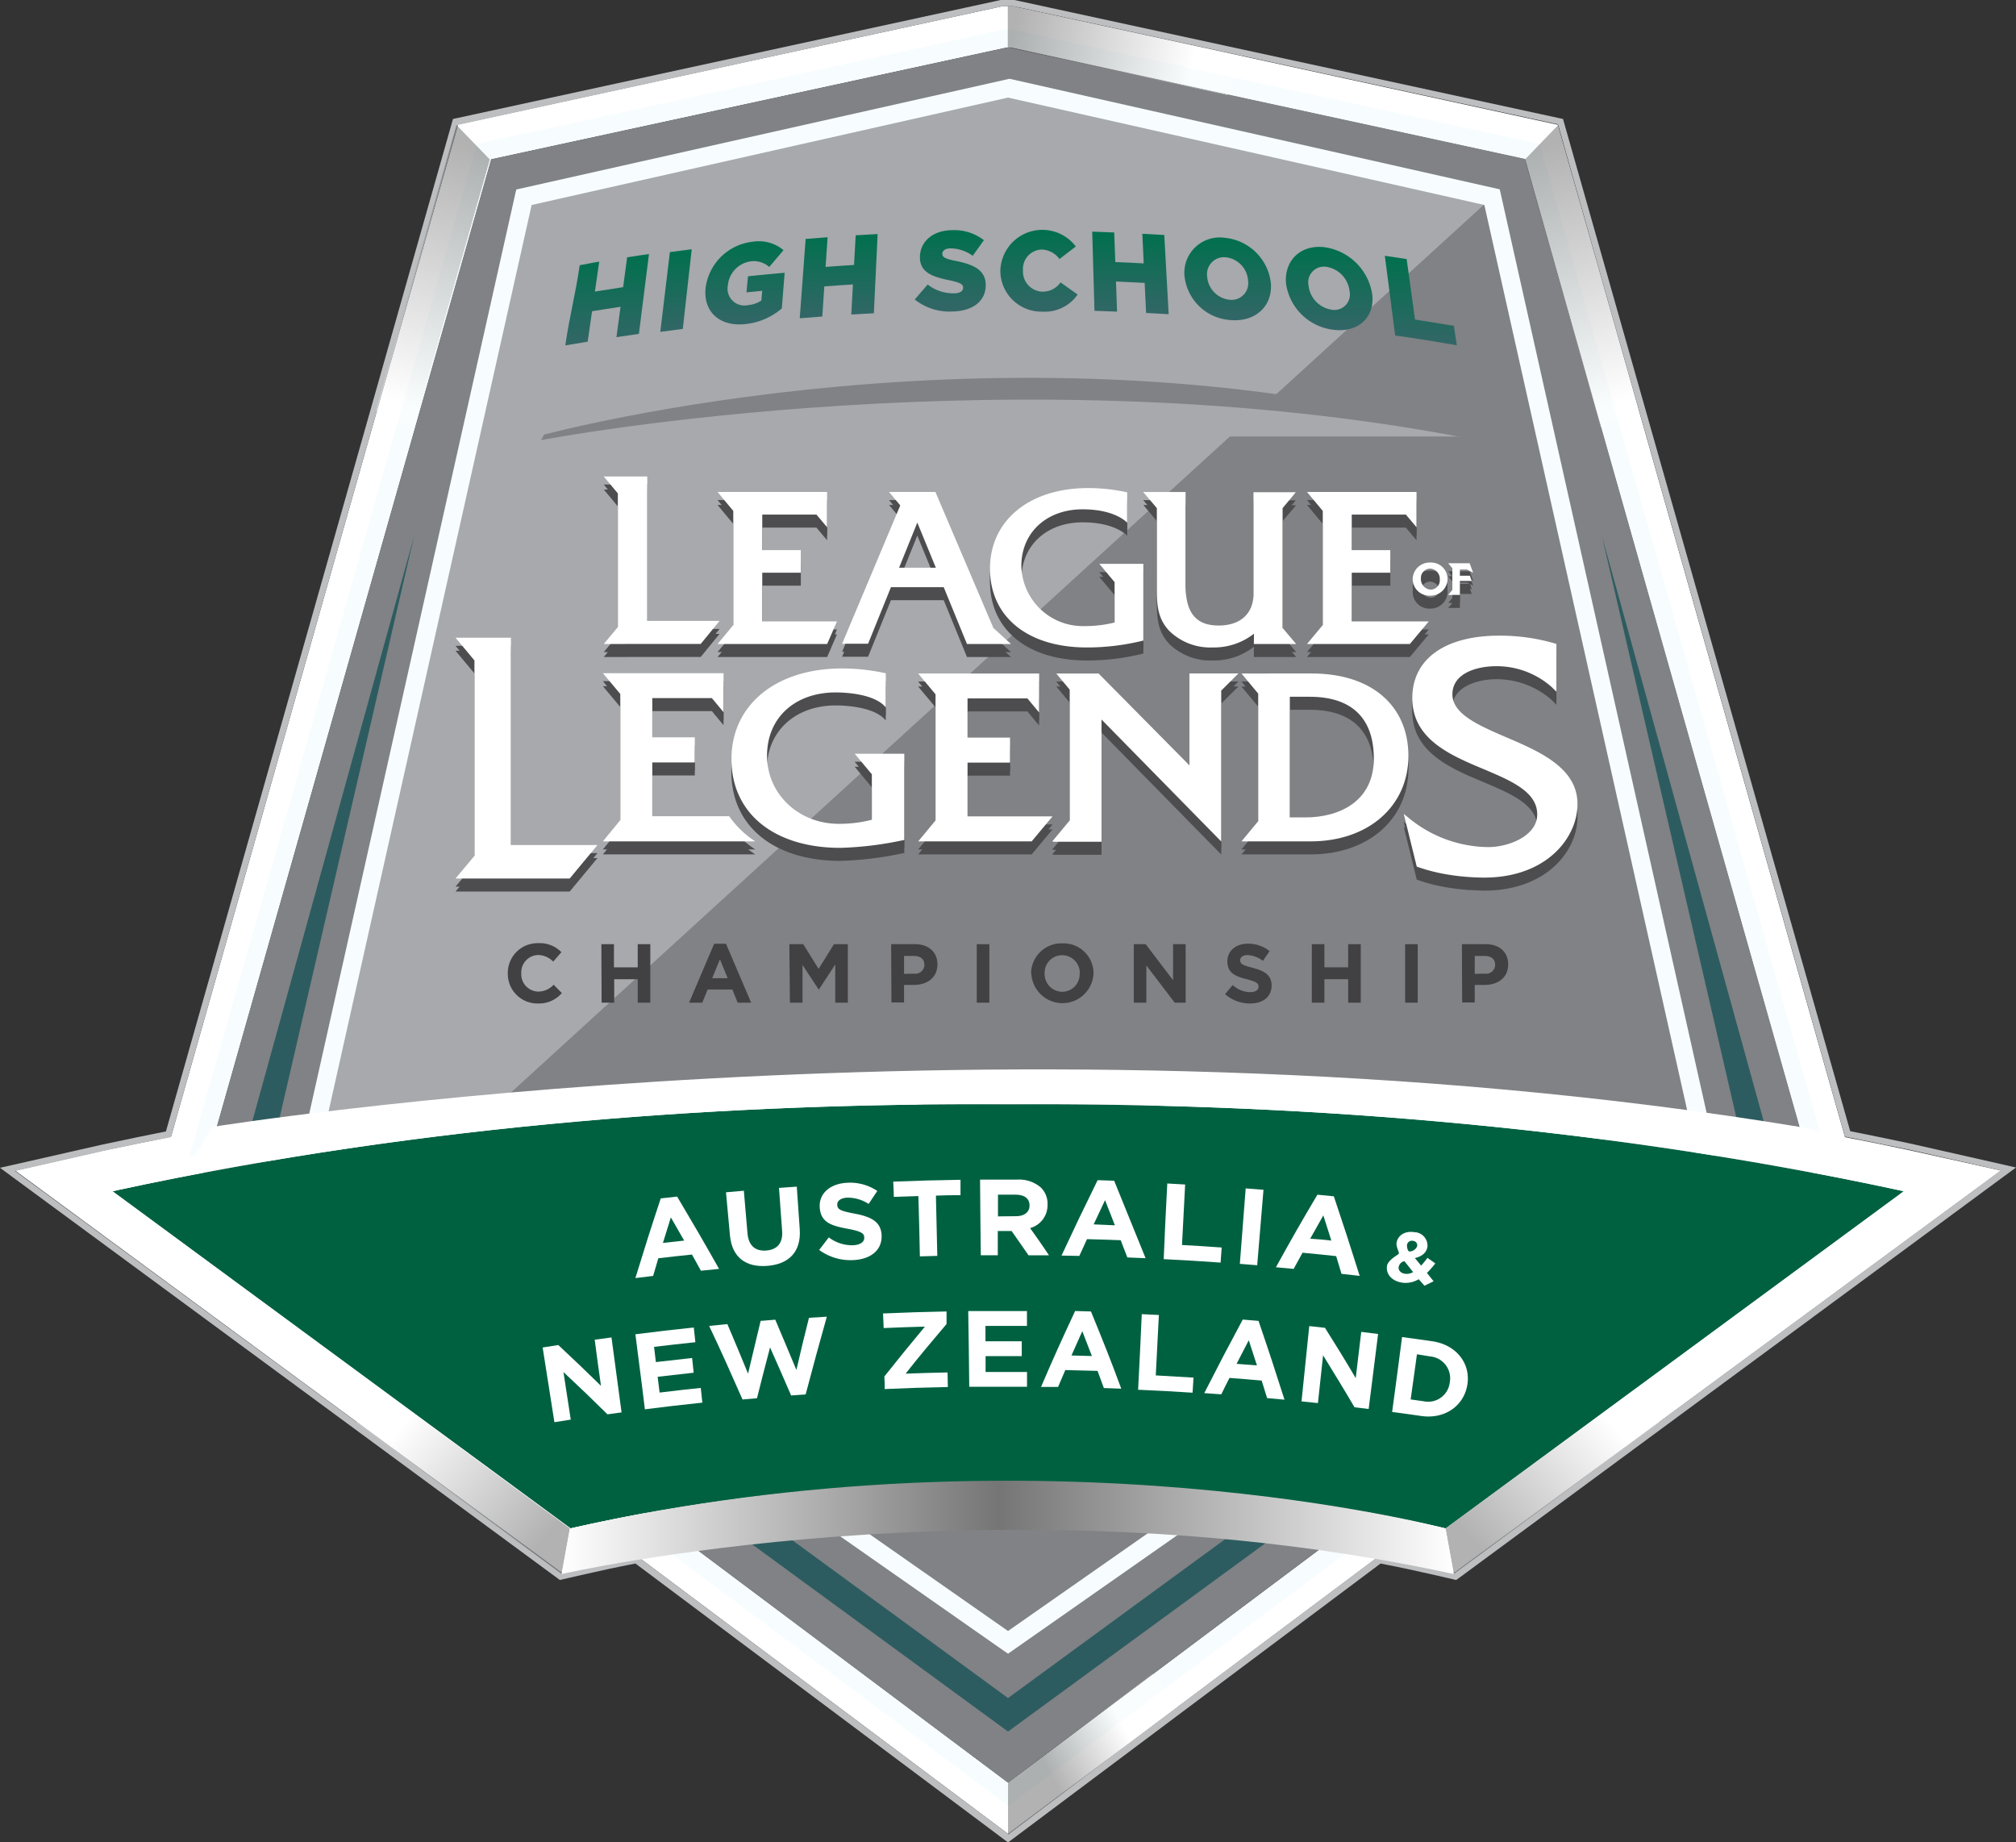 <svg xmlns="http://www.w3.org/2000/svg" xmlns:xlink="http://www.w3.org/1999/xlink" viewBox="0 0 320.65 292.99"><rect x="0" y="0" width="320.65" height="292.99" fill="#333333" stroke="none"/><defs><style>.cls-1{fill:#fff;}.cls-2{fill:#bcbec0;}.cls-3{fill:#f7fcfe;}.cls-4{fill:#808285;}.cls-5{fill:#2d5c60;}.cls-6{fill:#a7a9ac;}.cls-7{fill:#414042;}.cls-8{fill:url(#linear-gradient);}.cls-9{fill:url(#linear-gradient-2);}.cls-10{fill:url(#linear-gradient-3);}.cls-11{fill:url(#linear-gradient-4);}.cls-12{fill:url(#linear-gradient-5);}.cls-13{fill:url(#linear-gradient-6);}.cls-14{fill:url(#linear-gradient-7);}.cls-15{fill:url(#linear-gradient-8);}.cls-16{fill:url(#linear-gradient-9);}.cls-17{fill:url(#linear-gradient-10);}.cls-18{fill:#006141;}.cls-19,.cls-20,.cls-21,.cls-22,.cls-23,.cls-24{opacity:0.3;}.cls-19{fill:url(#linear-gradient-11);}.cls-20{fill:url(#linear-gradient-12);}.cls-21{fill:url(#linear-gradient-13);}.cls-22{fill:url(#linear-gradient-14);}.cls-23{fill:url(#linear-gradient-15);}.cls-24{fill:url(#linear-gradient-16);}.cls-25{fill:url(#linear-gradient-17);}.cls-26{fill:#4d4d4f;}</style><linearGradient id="linear-gradient" x1="96.56" y1="40.41" x2="96.56" y2="54.93" gradientUnits="userSpaceOnUse"><stop offset="0" stop-color="#00704d"/><stop offset="1" stop-color="#336667"/></linearGradient><linearGradient id="linear-gradient-2" x1="107.52" y1="39.64" x2="107.52" y2="52.78" xlink:href="#linear-gradient"/><linearGradient id="linear-gradient-3" x1="118.48" y1="38.36" x2="118.48" y2="51.59" xlink:href="#linear-gradient"/><linearGradient id="linear-gradient-4" x1="133.4" y1="37.19" x2="133.4" y2="50.59" xlink:href="#linear-gradient"/><linearGradient id="linear-gradient-5" x1="151.14" y1="36.54" x2="151.14" y2="49.54" xlink:href="#linear-gradient"/><linearGradient id="linear-gradient-6" x1="165.27" y1="36.44" x2="165.27" y2="49.52" xlink:href="#linear-gradient"/><linearGradient id="linear-gradient-7" x1="179.8" y1="36.84" x2="179.8" y2="49.97" xlink:href="#linear-gradient"/><linearGradient id="linear-gradient-8" x1="195.27" y1="37.72" x2="195.27" y2="50.89" xlink:href="#linear-gradient"/><linearGradient id="linear-gradient-9" x1="211.41" y1="39.22" x2="211.41" y2="52.51" xlink:href="#linear-gradient"/><linearGradient id="linear-gradient-10" x1="225.99" y1="40.68" x2="225.99" y2="54.93" xlink:href="#linear-gradient"/><linearGradient id="linear-gradient-11" x1="256.78" y1="63.99" x2="245.47" y2="23.22" gradientUnits="userSpaceOnUse"><stop offset="0" stop-color="#fff"/><stop offset="1"/></linearGradient><linearGradient id="linear-gradient-12" x1="507.87" y1="63.98" x2="496.56" y2="23.22" gradientTransform="matrix(-1, 0, 0, 1, 571.55, 0)" xlink:href="#linear-gradient-11"/><linearGradient id="linear-gradient-13" x1="189.5" y1="10.51" x2="161.39" y2="4.45" xlink:href="#linear-gradient-11"/><linearGradient id="linear-gradient-14" x1="178.85" y1="274.99" x2="166.83" y2="281.86" xlink:href="#linear-gradient-11"/><linearGradient id="linear-gradient-15" x1="256.23" y1="226.56" x2="234.53" y2="245.4" xlink:href="#linear-gradient-11"/><linearGradient id="linear-gradient-16" x1="-170.35" y1="226.56" x2="-192.04" y2="245.4" gradientTransform="matrix(-1, 0, 0, 1, -106.02, 0)" xlink:href="#linear-gradient-11"/><linearGradient id="linear-gradient-17" x1="89.33" y1="242.92" x2="231.23" y2="242.92" gradientUnits="userSpaceOnUse"><stop offset="0" stop-color="#fff"/><stop offset="0.49" stop-color="#757575"/><stop offset="1" stop-color="#fff"/></linearGradient></defs><title>Asset 1</title><g id="Layer_2" data-name="Layer 2"><g id="Layer_1-2" data-name="Layer 1"><path class="cls-1" d="M304.23,183.05l-.91-.2c-3.25-.69-6.56-1.37-9.87-2l-45.66-161L162.15,1.21,161.24,1h-1.85L72.87,19.79l-45.67,161c-3.33.66-6.63,1.34-9.86,2l-.92.2-14,3.18,86.88,63.93,2.94-.69c2.91-.67,6-1.31,9.1-1.92l59,44.17,59-44.17c3.14.61,6.19,1.25,9.1,1.92l2.94.69,86.88-63.94Z"/><path class="cls-2" d="M161.24,1l.91.19,85.64,18.58,45.66,161c3.31.66,6.62,1.34,9.87,2l.91.2,14,3.17-86.88,63.94-2.94-.69c-2.91-.67-6-1.31-9.1-1.92l-59,44.17-59-44.17c-3.14.61-6.19,1.25-9.1,1.92l-2.94.69L2.4,186.23l14-3.18.92-.2c3.23-.69,6.53-1.37,9.86-2l45.67-161L159.39,1h1.85m.11-1h-2.07l-.11,0L72.65,18.79l-.6.13-.17.59L26.39,179.94c-3.07.61-6.18,1.25-9.26,1.91l-.94.2-14,3.18L0,185.72l1.8,1.33L88.67,251l.38.28.46-.11,2.94-.68c2.78-.64,5.67-1.26,8.62-1.83l58.65,43.9.61.45.61-.45,58.64-43.9c2.95.57,5.84,1.19,8.62,1.83l2.94.68.46.11L232,251,318.85,187l1.8-1.32-2.18-.5-14-3.17h0l-.91-.2c-3.09-.66-6.21-1.3-9.28-1.91L248.77,19.51l-.17-.59-.6-.13L162.36.22l-.91-.2-.1,0Z"/><polygon points="42.3 185.86 160.32 271.38 278.35 185.86 241.37 26.99 160.33 8.79 79.28 26.99 42.3 185.86"/><path d="M160.33,283.52l-128.21-96,46-162.19,82-17.78h.46l.23,0,81.76,17.73,46,162.19ZM44,185.8l116.38,85.29L276.7,185.8,240.23,27.39,160.33,9.24,80.42,27.39Z"/><path class="cls-3" d="M160.55,7.59l.23,0,81.76,17.73,46,162.19-128.2,96-128.21-96,46-162.19,82-17.78h.46m-.22,263.5L276.7,185.8,240.23,27.39,160.33,9.24,80.42,27.39,44,185.8l116.38,85.29m.53-266.42h-1.08l-.3.06-82,17.79-1.71.37-.48,1.69-46,162.18-.55,1.93,1.61,1.2,128.21,96,1.75,1.31,1.75-1.31,128.2-96,1.61-1.2-.55-1.93-46-162.18-.48-1.69-1.71-.37L161.4,4.78l-.24,0-.3-.06Zm-78,25.16,77.48-17.6,77.47,17.6,35.62,154.76L160.33,267.47,47.23,184.59,82.85,29.83Z"/><path class="cls-4" d="M160.33,283.52l-128.21-96,46-162.19,82-17.78h.46l.23,0,81.76,17.73,46,162.19Z"/><polygon class="cls-5" points="277.53 183.61 254.81 85.32 281.69 182.55 277.53 183.61"/><polygon class="cls-5" points="38.96 182.55 65.85 85.32 43.12 183.61 38.96 182.55"/><polygon class="cls-5" points="160.33 275.38 113.18 240.89 115.72 237.42 160.33 270.05 204.93 237.42 207.47 240.89 160.33 275.38"/><polyline class="cls-6" points="237.31 31.38 160.34 14.03 160.31 14.03 83.34 31.38 49.25 183.51 62.12 191.22"/><path class="cls-3" d="M160.33,263l-.84-.58L47.61,184.14l34.5-154,78.36-17.59.19,0,77.88,17.56,34.5,154ZM50.89,182.87l109.44,76.52,109.43-76.52L236.09,32.6,160.33,15.52,84.56,32.6Z"/><path class="cls-7" d="M80.77,154.84v0A4.73,4.73,0,0,1,85.62,150a4.79,4.79,0,0,1,3.67,1.43l-1.3,1.5a3.45,3.45,0,0,0-2.38-1.05,2.76,2.76,0,0,0-2.7,2.9v0a2.76,2.76,0,0,0,2.7,2.92,3.37,3.37,0,0,0,2.45-1.09l1.3,1.32a4.77,4.77,0,0,1-3.82,1.66A4.7,4.7,0,0,1,80.77,154.84Z"/><path class="cls-7" d="M95.65,150.16h2v3.68h3.78v-3.68h2v9.3h-2v-3.73H97.69v3.73h-2Z"/><path class="cls-7" d="M113.59,150.09h1.88l4,9.37h-2.14l-.85-2.09h-3.93l-.85,2.09H109.6Zm2.15,5.48-1.23-3-1.24,3Z"/><path class="cls-7" d="M125.55,150.16h2.21l2.44,3.93,2.45-3.93h2.2v9.3h-2v-6.07l-2.62,4h0l-2.59-3.93v6h-2Z"/><path class="cls-7" d="M141.74,150.16h3.8c2.22,0,3.56,1.31,3.56,3.21v0c0,2.15-1.67,3.27-3.76,3.27h-1.55v2.79h-2Zm3.67,4.69a1.44,1.44,0,0,0,1.62-1.41v0c0-.91-.64-1.41-1.66-1.41h-1.58v2.85Z"/><path class="cls-7" d="M155.36,150.16h2v9.3h-2Z"/><path class="cls-7" d="M164,154.84v0a4.82,4.82,0,0,1,5-4.81,4.77,4.77,0,0,1,4.93,4.78v0a4.95,4.95,0,0,1-9.89,0Zm7.75,0v0a2.83,2.83,0,0,0-2.81-2.93,2.79,2.79,0,0,0-2.79,2.9v0a2.82,2.82,0,0,0,2.81,2.92A2.78,2.78,0,0,0,171.72,154.84Z"/><path class="cls-7" d="M180.33,150.16h1.89l4.36,5.73v-5.73h2v9.3h-1.74l-4.51-5.92v5.92h-2Z"/><path class="cls-7" d="M194.85,158.11l1.21-1.45a4.25,4.25,0,0,0,2.77,1.13c.84,0,1.35-.34,1.35-.88v0c0-.51-.32-.78-1.88-1.18-1.87-.48-3.08-1-3.08-2.84v0c0-1.69,1.36-2.81,3.26-2.81a5.37,5.37,0,0,1,3.45,1.19l-1.06,1.54a4.39,4.39,0,0,0-2.42-.92c-.78,0-1.2.36-1.2.81v0c0,.61.41.81,2,1.22,1.89.5,3,1.17,3,2.79v0c0,1.85-1.41,2.88-3.41,2.88A6,6,0,0,1,194.85,158.11Z"/><path class="cls-7" d="M208.65,150.16h2v3.68h3.78v-3.68h2v9.3h-2v-3.73h-3.78v3.73h-2Z"/><path class="cls-7" d="M223.49,150.16h2v9.3h-2Z"/><path class="cls-7" d="M232.52,150.16h3.8c2.22,0,3.56,1.31,3.56,3.21v0c0,2.15-1.68,3.27-3.76,3.27h-1.56v2.79h-2Zm3.66,4.69a1.44,1.44,0,0,0,1.63-1.41v0c0-.91-.64-1.41-1.67-1.41h-1.58v2.85Z"/><path class="cls-8" d="M92.21,42.18c1.38-.23,1.71-.35,3.1-.57-.28,1.9-.42,2.85-.69,4.76,1.8-.29,2.69-.43,4.49-.7.26-1.9.39-2.86.64-4.75,1.39-.22,2.08-.32,3.47-.51l-1.6,12.69-3.57.52.65-4.83c-1.81.27-2.72.42-4.53.71l-.7,4.84-3.56.59C90.68,49.83,91.44,47.28,92.21,42.18Z"/><path class="cls-9" d="M106.55,40.09c1.38-.18,2.08-.28,3.47-.45-.57,5.07-.86,7.6-1.42,12.67-1.44.18-2.15.27-3.58.47C105.63,47.7,105.94,45.17,106.55,40.09Z"/><path class="cls-10" d="M112.23,45.78a.06.06,0,0,1,0,0,8.48,8.48,0,0,1,7.44-7.33,6.16,6.16,0,0,1,4.95,1.33l-2.27,2.68a3.72,3.72,0,0,0-3-.89,4.25,4.25,0,0,0-3.58,3.8v0A2.68,2.68,0,0,0,119,48.52a4.36,4.36,0,0,0,2.1-.73c.05-.62.08-.92.13-1.54l-2.5.25c.09-1,.14-1.54.24-2.56,2.33-.24,3.49-.35,5.83-.56l-.45,5.67a10.51,10.51,0,0,1-5.78,2.49C114.51,52,111.82,49.61,112.23,45.78Z"/><path class="cls-11" d="M128.14,38c1.4-.12,2.09-.17,3.49-.27-.13,1.89-.19,2.83-.32,4.72,1.81-.14,2.72-.2,4.53-.31.1-1.89.16-2.83.26-4.72l3.49-.2-.6,12.6c-1.44.07-2.16.11-3.59.2.1-1.91.16-2.87.26-4.78-1.82.11-2.73.17-4.55.31-.13,1.91-.19,2.87-.32,4.79-1.44.1-2.15.16-3.59.28C127.58,45.54,127.77,43,128.14,38Z"/><path class="cls-12" d="M145.49,47.63l2.06-2.38a6.6,6.6,0,0,0,4.14,1.4c1,0,1.49-.35,1.5-.89v0c0-.54-.42-.81-2.16-1.18-2.7-.56-4.79-1.23-4.71-3.8v0c.07-2.34,2-4.11,5-4.17a7.69,7.69,0,0,1,5.17,1.59l-1.78,2.48a6.12,6.12,0,0,0-3.54-1.18c-.85,0-1.27.38-1.29.84v0c0,.57.42.82,2.2,1.17,2.89.58,4.72,1.5,4.7,3.86v0c0,2.57-2.13,4.11-5.28,4.17A8.89,8.89,0,0,1,145.49,47.63Z"/><path class="cls-13" d="M159.11,43v0a6.68,6.68,0,0,1,12-3.8l-2.6,2a3.58,3.58,0,0,0-2.8-1.51,3.07,3.07,0,0,0-3,3.31v0a3.2,3.2,0,0,0,3.09,3.39,3.45,3.45,0,0,0,2.88-1.48l2.72,1.93a6.34,6.34,0,0,1-5.66,2.72A6.51,6.51,0,0,1,159.11,43Z"/><path class="cls-14" d="M173.72,36.84l3.5.13c.06,1.89.1,2.83.17,4.71,1.81.07,2.71.11,4.52.21-.09-1.89-.13-2.83-.22-4.71l3.49.19.7,12.6-3.59-.2c-.09-1.91-.14-2.87-.23-4.78-1.83-.1-2.74-.14-4.56-.22.07,1.92.1,2.88.17,4.79-1.43-.06-2.16-.09-3.59-.13C173.94,44.4,173.87,41.88,173.72,36.84Z"/><path class="cls-15" d="M188.39,43.82v0a5.62,5.62,0,0,1,6.4-6,8.15,8.15,0,0,1,7.34,7.16v0c.33,3.63-2.39,6.26-6.39,5.92A7.84,7.84,0,0,1,188.39,43.82Zm10.12.8v0a4,4,0,0,0-3.52-3.7A2.71,2.71,0,0,0,192,44v0a4,4,0,0,0,3.54,3.67A2.66,2.66,0,0,0,198.51,44.62Z"/><path class="cls-16" d="M204.55,45.12v0c-.34-3.63,2.28-6.28,6.15-5.8a8.94,8.94,0,0,1,7.55,7.45v0c.45,3.64-2.16,6.17-6.15,5.68A8.62,8.62,0,0,1,204.55,45.12Zm10.1,1.19a0,0,0,0,1,0,0A4.39,4.39,0,0,0,211,42.44a2.5,2.5,0,0,0-2.87,3s0,0,0,0a4.36,4.36,0,0,0,3.64,3.81A2.46,2.46,0,0,0,214.65,46.31Z"/><path class="cls-17" d="M220.26,40.68c1.39.2,2.08.3,3.47.52.53,3.85.8,5.77,1.33,9.62,2.47.39,3.71.59,6.18,1,.19,1.23.29,1.85.47,3.09-3.91-.67-5.87-1-9.8-1.55Z"/><path class="cls-1" d="M33.84,179.21s127.69-20.56,252.34,0c8.45,1.39,4.95,4.75,4.95,4.75l-128.84-9.7L29.65,185.87"/><path class="cls-18" d="M302,189.27c-49.33-10.61-98.35-13.9-141.43-13.64h-.39c-43.08-.26-92.1,3-141.43,13.64l-.83.19,72.87,53.62c24.22-5.62,48.27-7.36,69.39-7.24h.39c21.12-.12,45.17,1.62,69.39,7.24l72.87-53.62Z"/><path class="cls-1" d="M165.09,175.61c42,0,89.27,3.42,136.86,13.66l.83.19-72.87,53.62a300.16,300.16,0,0,0-67.3-7.24H158a300.16,300.16,0,0,0-67.3,7.24L17.87,189.46l.83-.19c47.59-10.24,94.89-13.66,136.86-13.66l4.57,0h.39l4.57,0m0-2.91h-9.53c-48.9,0-95.15,4.61-137.47,13.72l-.88.19L11,188.05l5.1,3.76L89,245.43l1.08.79,1.31-.3A296.33,296.33,0,0,1,158,238.75h4.57a296.33,296.33,0,0,1,66.64,7.17l1.31.3,1.08-.79,72.87-53.62,5.11-3.77-6.18-1.43-.89-.19C260.24,177.31,214,172.7,165.09,172.7Z"/><path class="cls-1" d="M105.09,190.59l2.61-.29c2.72,4.58,4.06,6.88,6.67,11.5l-2.89.29-1.42-2.57c-2.14.22-3.21.34-5.35.59l-.83,2.81-2.82.34C102.62,198.19,103.42,195.65,105.09,190.59Zm3.73,6.71c-.84-1.48-1.27-2.22-2.12-3.69-.51,1.62-.76,2.44-1.26,4.06Z"/><path class="cls-1" d="M116.1,196.46c-.25-2.74-.38-4.1-.63-6.84l2.84-.25c.23,2.71.35,4.06.58,6.77.17,2,1.28,2.88,3,2.74s2.65-1.18,2.51-3.09l-.5-6.87,2.83-.2c.19,2.71.28,4.06.47,6.77.25,3.64-1.77,5.56-5.15,5.83S116.42,200,116.1,196.46Z"/><path class="cls-1" d="M130.29,198.79c.61-.79.91-1.19,1.53-2a6.14,6.14,0,0,0,3.87,1.25c1.14-.06,1.8-.52,1.77-1.22v0c0-.67-.49-1-2.64-1.4-2.59-.48-4.3-1-4.44-3.43v0c-.14-2.18,1.66-3.74,4.3-3.88a7.72,7.72,0,0,1,4.86,1.3c-.56.82-.83,1.23-1.38,2.06a6.15,6.15,0,0,0-3.4-1c-1.08.05-1.63.55-1.59,1.13v0c0,.79.61,1,2.85,1.43,2.62.5,4.11,1.32,4.2,3.42v0c.1,2.39-1.75,3.81-4.47,3.95A8.47,8.47,0,0,1,130.29,198.79Z"/><path class="cls-1" d="M146.07,190.22l-3.91.13c0-1-.06-1.46-.09-2.43,4.28-.16,6.42-.22,10.7-.29,0,1,0,1.47,0,2.45-1.56,0-2.35,0-3.91.07.09,3.83.13,5.75.22,9.58l-2.77.08C146.24,196,146.18,194.06,146.07,190.22Z"/><path class="cls-1" d="M155.88,187.6c2.36,0,3.55,0,5.91,0a5.29,5.29,0,0,1,3.75,1.25,3.59,3.59,0,0,1,1.07,2.76v0a3.76,3.76,0,0,1-2.77,3.7c1.23,1.73,1.84,2.59,3,4.33l-3.25,0c-1.07-1.55-1.61-2.32-2.69-3.86h-2.2c0,1.54,0,2.31,0,3.85H156C155.94,194.81,155.92,192.41,155.88,187.6Zm5.71,5.82c1.37,0,2.16-.68,2.16-1.69v0c0-1.14-.83-1.73-2.21-1.73h-2.81c0,1.38,0,2.07,0,3.45Z"/><path class="cls-1" d="M174.58,187.69l2.63.09c2,4.92,3,7.38,5,12.32l-2.9-.12c-.42-1.1-.63-1.65-1.06-2.74-2.14-.08-3.21-.12-5.36-.17l-1.22,2.67-2.83-.06C171.08,194.87,172.23,192.47,174.58,187.69Zm2.75,7.18c-.62-1.58-.93-2.38-1.57-4-.73,1.54-1.09,2.31-1.81,3.85Z"/><path class="cls-1" d="M185.66,188.22l2.84.16L188,198c2.53.14,3.79.22,6.31.4-.06,1-.1,1.44-.17,2.4-3.62-.25-5.43-.37-9.05-.55C185.29,195.43,185.41,193,185.66,188.22Z"/><path class="cls-1" d="M198.13,189l2.83.22c-.39,4.8-.59,7.19-1,12l-2.76-.22C197.57,196.22,197.76,193.82,198.13,189Z"/><path class="cls-1" d="M209.54,190l2.61.26c1.7,5.06,2.52,7.59,4.11,12.65l-2.89-.32-.85-2.82c-2.14-.23-3.21-.34-5.35-.54l-1.41,2.57-2.82-.26C205.52,196.86,206.84,194.55,209.54,190Zm2.23,7.35c-.51-1.63-.77-2.44-1.29-4.06-.84,1.48-1.26,2.22-2.09,3.71C209.74,197.08,210.42,197.15,211.77,197.3Z"/><path class="cls-1" d="M86.31,214.3l2.49-.39c2.75,2.57,4.11,3.87,6.79,6.49-.42-2.93-.62-4.4-1-7.34l2.67-.36,1.6,11.92-2.24.31c-2.75-2.71-4.14-4.05-7-6.72.47,3,.7,4.54,1.16,7.56l-2.6.41C87.44,221.42,87.06,219.05,86.31,214.3Z"/><path class="cls-1" d="M101.06,212.2c3.71-.47,5.57-.69,9.29-1.08l.25,2.34c-2.63.28-3.94.43-6.57.74.12,1,.18,1.46.29,2.42,2.3-.27,3.45-.4,5.76-.65l.25,2.34c-2.29.25-3.44.38-5.73.65.13,1,.19,1.51.31,2.51,2.62-.32,3.93-.46,6.55-.74l.25,2.34c-3.66.39-5.49.6-9.14,1.06C102,219.36,101.66,217,101.06,212.2Z"/><path class="cls-1" d="M112.79,210.87l2.9-.29c1.33,3.15,2,4.72,3.29,7.88.79-3.36,1.2-5,2-8.39l2.33-.19c1.36,3.18,2,4.77,3.36,8,.77-3.32,1.16-5,2-8.3l2.84-.18c-1.39,4.94-2.06,7.41-3.37,12.36l-2.31.17c-1.32-3.06-2-4.59-3.35-7.64-.85,3.23-1.27,4.85-2.08,8.08l-2.3.2C116,217.85,115,215.52,112.79,210.87Z"/><path class="cls-1" d="M140.66,218.91c2.54-3.19,3.83-4.78,6.45-7.93-2.62.07-3.94.12-6.56.23l-.1-2.32c4-.17,6.06-.24,10.1-.32,0,.8,0,1.21,0,2-2.65,3.14-4,4.71-6.51,7.89,2.66-.1,4-.13,6.67-.19l.05,2.32c-4,.08-6,.15-10.05.32C140.72,220.11,140.7,219.71,140.66,218.91Z"/><path class="cls-1" d="M154,208.51c3.74,0,5.61,0,9.34,0,0,.94,0,1.41,0,2.36-2.64,0-4,0-6.6,0,0,1,0,1.46,0,2.44,2.31,0,3.46,0,5.77,0,0,.94,0,1.42,0,2.36h-5.75c0,1,0,1.52,0,2.53,2.64,0,4,0,6.59,0,0,.94,0,1.41,0,2.35-3.67,0-5.51,0-9.19,0C154.11,215.73,154.08,213.32,154,208.51Z"/><path class="cls-1" d="M171,208.5l2.52.07c2,4.9,3,7.36,4.82,12.28l-2.77-.1c-.4-1.09-.61-1.64-1-2.73-2-.06-3.08-.09-5.13-.13l-1.15,2.68-2.71,0C167.67,215.71,168.76,213.3,171,208.5Zm2.67,7.16c-.61-1.58-.91-2.37-1.53-3.95l-1.72,3.86Z"/><path class="cls-1" d="M181.6,209l2.72.13c-.19,3.84-.29,5.77-.49,9.61,2.42.13,3.63.2,6,.35l-.15,2.4c-3.46-.22-5.19-.32-8.66-.47C181.28,216.16,181.38,213.76,181.6,209Z"/><path class="cls-1" d="M197.66,209.86l2.51.21c1.71,5,2.53,7.51,4.13,12.53l-2.76-.25c-.35-1.12-.52-1.68-.87-2.79-2-.18-3.07-.26-5.12-.42-.52,1-.79,1.57-1.3,2.61l-2.71-.19C193.94,216.86,195.16,214.52,197.66,209.86Zm2.26,7.29-1.3-4c-.78,1.5-1.17,2.25-1.94,3.75Z"/><path class="cls-1" d="M208.24,210.9l2.5.27c2,3.19,3,4.79,4.89,8,.36-2.94.53-4.41.88-7.35l2.68.33-1.5,11.93-2.25-.27c-1.95-3.32-3-5-5-8.27-.33,3-.49,4.56-.82,7.6l-2.61-.27C207.51,218.08,207.75,215.69,208.24,210.9Z"/><path class="cls-1" d="M223,212.64c1.92.26,2.88.39,4.8.67,3.86.56,6.12,3.55,5.59,6.89v0c-.53,3.34-3.53,5.52-7.3,5-1.87-.27-2.8-.4-4.67-.65C222.07,219.8,222.38,217.41,223,212.64Zm2.37,2.74-1,7.18,2.05.29a3.46,3.46,0,0,0,4.17-3,.06.06,0,0,1,0,0,3.49,3.49,0,0,0-3.14-4.13Z"/><path class="cls-1" d="M225.65,203.44a4,4,0,0,1-2.55.56c-1.59-.21-2.68-1.25-2.5-2.64v0c.13-1,1.85-1.82,1.9-2s-.45-1.12-.38-1.66v0c.14-1.08,1.19-2,2.82-1.74a2.14,2.14,0,0,1,2.1,2.3v0c-.15,1.06-1,1.58-2,1.82l1,1.2a15,15,0,0,0,1-1.24l1.25.89a14.38,14.38,0,0,1-1.33,1.51c.42.54.64.8,1.06,1.33l-1.46.71Zm-.89-1.13c-.56-.7-.83-1.05-1.39-1.74a1.17,1.17,0,0,0-.91.93v0c-.07.56.37,1,1.05,1.08A2,2,0,0,0,224.76,202.31Zm.65-4.14v0a.72.72,0,0,0-.7-.83.76.76,0,0,0-.92.69v0c-.05.35.16,1,.36,1A1.33,1.33,0,0,0,225.41,198.17Z"/><path class="cls-6" d="M86.8,69.42s74-14.59,147.38,0"/><path class="cls-4" d="M86.07,70l.45-.88c.74-.15,75.06-20.25,147.94,0l.45.88C162.65,55.59,86.81,69.81,86.07,70Z"/><polygon class="cls-19" points="242.54 25.37 247.85 19.87 260.67 65.28 254.6 67.93 242.54 25.37"/><polygon class="cls-20" points="77.91 25.37 72.6 19.87 59.79 65.28 65.85 67.93 77.91 25.37"/><polygon class="cls-21" points="160.29 1 161.2 1 197.54 8.89 195.27 15.16 160.56 7.59 160.29 7.59 160.29 1"/><polygon class="cls-22" points="160.33 283.52 160.33 291.81 187.39 271.38 183.33 266.19 160.33 283.52"/><polygon class="cls-23" points="231.23 250.33 229.91 243.08 259.63 221.22 263.92 226.21 231.23 250.33"/><polygon class="cls-24" points="89.33 250.33 90.64 243.08 60.92 221.22 56.64 226.21 89.33 250.33"/><path class="cls-25" d="M89.33,250.33s69-15.84,141.9,0l-1.32-7.25S166,226,90.65,243.08"/><path class="cls-26" d="M199.43,104.49h6.73L204,101.94V82.88L205.6,81h0l0,0,.53-.64h-6.73V96.55c0,2.91-1.88,5-5.55,5s-5.25-2.1-5.25-6.44V80.32h-6.74L184,82.88V95.43c0,2.53,0,4.91,2,7a9.38,9.38,0,0,0,6.87,2.61,10.33,10.33,0,0,0,6.58-2.19Z"/><path class="cls-26" d="M197.46,135.88h11c9.16,0,15.55-5.6,15.55-13.59s-5.88-13.11-15.35-13.11H197.46l2.66,3.2v20.29Zm7.69-23h3.16c6.67,0,10.2,3.39,10.2,9.83,0,6.91-5.62,9.36-10.88,9.36h-2.48Z"/><polygon class="cls-26" points="146.04 135.88 164.09 135.88 167.41 131.9 153.89 131.9 153.89 123.35 160.65 123.35 160.65 119.38 153.89 119.38 153.89 113.14 163.41 113.14 165.27 115.38 165.27 113.14 165.28 113.14 165.28 109.18 146.03 109.18 148.8 112.49 148.8 132.55 146.04 135.88"/><path class="cls-26" d="M153.8,104.49h7L158,101.94l-9.22-21.63H141.4l1.79,2.14-9.25,22h4.13l3.64-9h8.39ZM143,92.36l2.9-7.18,2.95,7.18Z"/><polygon class="cls-26" points="114.13 104.49 131.56 104.49 133.12 100.89 121.24 100.89 121.24 93.14 127.37 93.14 127.37 89.56 121.24 89.56 121.24 83.91 129.86 83.91 131.55 85.92 131.55 80.98 131.55 80.31 114.13 80.31 114.7 81 114.7 81 116.63 83.32 116.63 101.48 114.13 104.49"/><path class="cls-26" d="M143.31,135.76l.52-.1V121.94h-7.89l2.73,3.27v7.23a20.78,20.78,0,0,1-5.29.65c-6.39,0-11.39-4.76-11.39-10.84,0-5.93,4.49-10.06,10.93-10.06,1.48,0,6,.21,7.83,2.24l.13.15v-5.44l-.37-.07a32.24,32.24,0,0,0-6.59-.69c-10.52,0-17.59,5.79-17.59,14.42s6.8,14.11,17.34,14.11A54.33,54.33,0,0,0,143.31,135.76Z"/><path class="cls-26" d="M172.19,83.07c5.25,0,7.09,2.13,7.09,2.13V80.37a28.75,28.75,0,0,0-6.21-.68c-9.33,0-15.61,5.15-15.61,12.82s6,12.53,15.39,12.53a36.93,36.93,0,0,0,9-1.1V91.74h-7l2.43,2.91v6.43a19.11,19.11,0,0,1-4.71.57A9.78,9.78,0,0,1,162.48,92C162.48,86.75,166.48,83.07,172.19,83.07Z"/><polygon class="cls-26" points="98.27 81.01 98.27 101.8 96.03 104.49 99.19 104.49 99.64 104.48 111.45 104.48 114.45 100.81 102.95 100.81 102.95 81.01 102.95 78.48 102.95 77.85 96.03 77.85 98.27 80.54 98.27 81.01"/><polygon class="cls-26" points="91.62 140.57 91.62 140.57 95.03 136.46 81.27 136.46 81.27 107.15 81.27 103.49 72.45 103.49 75.46 107.1 75.46 138.18 72.45 141.79 85.6 141.79 90.61 141.79 91.62 140.57"/><polygon class="cls-26" points="210.39 83.32 210.39 101.48 207.88 104.49 224.24 104.49 227.25 100.89 215 100.89 215 93.14 221.13 93.14 221.13 89.56 215 89.56 215 83.91 223.61 83.91 225.3 85.92 225.3 81.02 225.3 80.31 207.88 80.31 210.39 83.32"/><path class="cls-26" d="M224.69,94.16a2.64,2.64,0,0,0,2.77,2.63,2.7,2.7,0,0,0,2.78-2.67,2.62,2.62,0,0,0-2.71-2.59h-.07A2.7,2.7,0,0,0,224.69,94.16Zm2.79-1.66A1.62,1.62,0,0,1,229,94.26a1.47,1.47,0,0,1-1.5,1.58A1.67,1.67,0,0,1,226,94.09,1.48,1.48,0,0,1,227.48,92.5Z"/><polygon class="cls-26" points="230.34 96.68 232.2 96.68 232.2 94.46 234.08 94.46 233.79 93.63 232.2 93.63 232.2 92.65 233.33 92.65 234.31 93.14 233.75 91.65 230.34 91.65 231 92.45 231 95.89 230.34 96.68"/><path class="cls-26" d="M95.89,135.88h24.24a14.89,14.89,0,0,1-4.15-4H103.75v-8.55h6.76v-4h-6.76v-6.24h9.47l1.86,2.24v-6.2H95.89l2.77,3.31v20.06Z"/><path class="cls-26" d="M250.9,130.21h0c0-.1,0-.2,0-.3,0-5.71-6-8.31-11.34-10.59-4.39-1.9-8.55-3.68-8.55-6.83s3.77-4.47,7-4.47a13.24,13.24,0,0,1,8.76,3.28l.78.77v-7.59l-.33-.1a31.18,31.18,0,0,0-8.74-1.22c-8.67,0-13.85,3.72-13.85,9.94,0,6.51,6,9.06,11.37,11.3,4.37,1.85,8.5,3.59,8.5,7.2,0,3.39-4.51,5.19-7.79,5.19a20.2,20.2,0,0,1-12.37-4.41l-1.07-.88,2.07,8.4.24.08a28.34,28.34,0,0,0,4.72,1.18l.91.13c.52.07,1,.14,1.57.18l.84.08c.81,0,1.62.09,2.46.09,7,0,11.65-3.2,13.67-7.14h0A10,10,0,0,0,250.9,130.21Z"/><polygon class="cls-26" points="175.2 135.94 175.2 116.5 194.24 135.9 194.24 111.89 196.98 109.17 189.18 109.18 189.18 123.79 174.78 109.23 174.72 109.18 168 109.18 170.14 111.75 170.14 132.55 167.37 135.88 167.5 135.88 167.44 135.94 175.2 135.94"/><path class="cls-26" d="M199.43,103.7h6.73L204,101.15V82.09l1.57-1.88h0l0,0,.53-.64h-6.73V95.76c0,2.92-1.88,5-5.55,5s-5.25-2.1-5.25-6.43V79.54h-6.74L184,82.09V94.64c0,2.53,0,4.91,2,7a9.35,9.35,0,0,0,6.87,2.62,10.39,10.39,0,0,0,6.58-2.19Z"/><path class="cls-26" d="M197.46,135.09h11c9.16,0,15.55-5.59,15.55-13.58s-5.88-13.12-15.35-13.12H197.46l2.66,3.2v20.29Zm7.69-23,3.16,0c6.67,0,10.2,3.38,10.2,9.82,0,6.91-5.62,9.37-10.88,9.37h-2.48Z"/><polygon class="cls-26" points="146.04 135.09 164.09 135.09 167.41 131.12 153.89 131.12 153.89 122.56 160.65 122.56 160.65 118.59 153.89 118.59 153.89 112.36 163.41 112.36 165.27 114.6 165.27 112.36 165.28 112.36 165.28 108.39 146.03 108.39 148.8 111.71 148.8 131.77 146.04 135.09"/><path class="cls-26" d="M153.8,103.71h7L158,101.15l-9.22-21.62H141.4l1.79,2.13-9.25,22h4.13l3.64-9h8.39ZM143,91.58l2.9-7.18,2.95,7.18Z"/><polygon class="cls-26" points="114.13 103.7 131.56 103.7 133.12 100.11 121.24 100.11 121.24 92.36 127.37 92.36 127.37 88.77 121.24 88.77 121.24 83.12 129.86 83.12 131.55 85.14 131.55 80.2 131.55 79.53 114.13 79.53 114.7 80.21 114.7 80.21 116.63 82.53 116.63 100.69 114.13 103.7"/><path class="cls-26" d="M143.31,135l.52-.1V121.15h-7.89l2.73,3.28v7.23a20.78,20.78,0,0,1-5.29.64c-6.39,0-11.39-4.75-11.39-10.84,0-5.93,4.49-10.06,10.93-10.06,1.48,0,6,.21,7.83,2.25l.13.14v-5.43l-.37-.08a33,33,0,0,0-6.59-.69c-10.52,0-17.59,5.8-17.59,14.43s6.8,14.1,17.34,14.1A53.41,53.41,0,0,0,143.31,135Z"/><path class="cls-26" d="M172.19,82.29c5.25,0,7.09,2.13,7.09,2.13V79.59a28.36,28.36,0,0,0-6.21-.69c-9.33,0-15.61,5.16-15.61,12.83s6,12.52,15.39,12.52a36.93,36.93,0,0,0,9-1.1V91h-7l2.43,2.91v6.42a19.11,19.11,0,0,1-4.71.58,9.78,9.78,0,0,1-10.12-9.65C162.48,86,166.48,82.29,172.19,82.29Z"/><polygon class="cls-26" points="98.27 80.23 98.27 101.02 96.03 103.71 99.19 103.71 99.64 103.7 111.45 103.7 114.45 100.03 102.95 100.03 102.95 80.23 102.95 77.7 102.95 77.06 96.03 77.06 98.27 79.76 98.27 80.23"/><polygon class="cls-26" points="91.62 139.78 91.62 139.79 95.03 135.67 81.27 135.67 81.27 106.37 81.27 102.71 72.45 102.71 75.46 106.31 75.46 137.4 72.45 141.01 85.6 141.01 90.61 141.01 91.62 139.78"/><polygon class="cls-26" points="210.39 82.53 210.39 100.69 207.88 103.7 224.24 103.7 227.25 100.11 215 100.11 215 92.36 221.13 92.36 221.13 88.77 215 88.77 215 83.12 223.61 83.12 225.3 85.14 225.3 80.23 225.3 79.53 207.88 79.53 210.39 82.53"/><path class="cls-26" d="M224.69,93.37A2.64,2.64,0,0,0,227.46,96a2.7,2.7,0,0,0,2.78-2.67,2.61,2.61,0,0,0-2.71-2.59h-.07A2.7,2.7,0,0,0,224.69,93.37Zm2.79-1.65A1.62,1.62,0,0,1,229,93.48a1.46,1.46,0,0,1-1.5,1.57A1.67,1.67,0,0,1,226,93.3,1.47,1.47,0,0,1,227.48,91.72Z"/><polygon class="cls-26" points="230.34 95.89 232.2 95.89 232.2 93.68 234.08 93.68 233.79 92.85 232.2 92.85 232.2 91.87 233.33 91.87 234.31 92.36 233.75 90.86 230.34 90.86 231 91.66 231 95.11 230.34 95.89"/><path class="cls-26" d="M95.89,135.09h24.24a14.93,14.93,0,0,1-4.15-4H103.75v-8.56h6.76v-4h-6.76v-6.23h9.47l1.86,2.24v-6.21H95.89l2.77,3.32v20.06Z"/><path class="cls-26" d="M250.9,129.42h0c0-.1,0-.2,0-.29,0-5.72-6-8.31-11.34-10.6-4.39-1.89-8.55-3.68-8.55-6.82,0-3.31,3.77-4.48,7-4.48a13.2,13.2,0,0,1,8.76,3.29l.78.77v-7.6l-.33-.09a31.18,31.18,0,0,0-8.74-1.22c-8.67,0-13.85,3.72-13.85,9.94,0,6.51,6,9.05,11.37,11.3,4.37,1.84,8.5,3.58,8.5,7.2,0,3.39-4.51,5.18-7.79,5.18a20.2,20.2,0,0,1-12.37-4.41l-1.07-.87,2.07,8.4.24.07a29.36,29.36,0,0,0,4.72,1.19l.91.13c.52.07,1,.13,1.57.18l.84.07c.81.05,1.62.09,2.46.09,7,0,11.65-3.2,13.67-7.13h0A10,10,0,0,0,250.9,129.42Z"/><polygon class="cls-26" points="175.2 135.16 175.2 115.71 194.24 135.11 194.24 111.11 196.98 108.39 189.18 108.39 189.18 123.01 174.78 108.45 174.72 108.39 168 108.39 170.14 110.96 170.14 131.77 167.37 135.09 167.5 135.09 167.44 135.16 175.2 135.16"/><path class="cls-1" d="M199.43,102.42h6.73L204,99.87V80.81l1.57-1.88h0l0,0,.53-.65h-6.73V94.48c0,2.91-1.88,5-5.55,5s-5.25-2.1-5.25-6.43V78.25h-6.74L184,80.81V93.36c0,2.53,0,4.91,2,7a9.34,9.34,0,0,0,6.87,2.61,10.33,10.33,0,0,0,6.58-2.19Z"/><path class="cls-1" d="M197.46,133.81h11c9.16,0,15.55-5.59,15.55-13.59s-5.88-13.11-15.35-13.11H197.46l2.66,3.2V130.6Zm7.69-23h3.16c6.67,0,10.2,3.39,10.2,9.83,0,6.91-5.62,9.36-10.88,9.36h-2.48Z"/><polygon class="cls-1" points="146.04 133.81 164.09 133.81 167.41 129.83 153.89 129.83 153.89 121.28 160.65 121.28 160.65 117.31 153.89 117.31 153.89 111.07 163.41 111.07 165.27 113.31 165.27 111.07 165.28 111.07 165.28 107.11 146.03 107.11 148.8 110.42 148.8 130.48 146.04 133.81"/><path class="cls-1" d="M153.8,102.42h7L158,99.87l-9.22-21.63H141.4l1.79,2.14-9.25,22h4.13l3.64-9h8.39ZM143,90.29l2.9-7.18,2.95,7.18Z"/><polygon class="cls-1" points="114.13 102.42 131.56 102.42 133.12 98.83 121.24 98.83 121.24 91.08 127.37 91.08 127.37 87.49 121.24 87.49 121.24 81.84 129.86 81.84 131.55 83.85 131.55 78.91 131.55 78.24 114.13 78.24 114.7 78.93 114.7 78.93 116.63 81.25 116.63 99.41 114.13 102.42"/><path class="cls-1" d="M143.31,133.69l.52-.1V119.87h-7.89l2.73,3.27v7.23a20.78,20.78,0,0,1-5.29.65C127,131,122,126.26,122,120.18s4.49-10.06,10.93-10.06c1.48,0,6,.21,7.83,2.24l.13.15v-5.44l-.37-.07a32.24,32.24,0,0,0-6.59-.69c-10.52,0-17.59,5.79-17.59,14.42s6.8,14.11,17.34,14.11A54.33,54.33,0,0,0,143.31,133.69Z"/><path class="cls-1" d="M172.19,81c5.25,0,7.09,2.13,7.09,2.13V78.3a28.75,28.75,0,0,0-6.21-.68c-9.33,0-15.61,5.15-15.61,12.82s6,12.53,15.39,12.53a36.93,36.93,0,0,0,9-1.1V89.67h-7l2.43,2.91V99a19.11,19.11,0,0,1-4.71.57,9.78,9.78,0,0,1-10.12-9.64C162.48,84.68,166.48,81,172.19,81Z"/><polygon class="cls-1" points="98.27 78.94 98.27 99.73 96.03 102.42 99.19 102.42 99.64 102.41 111.45 102.41 114.45 98.74 102.95 98.74 102.95 78.94 102.95 76.41 102.95 75.78 96.03 75.78 98.27 78.47 98.27 78.94"/><polygon class="cls-1" points="91.62 138.5 91.62 138.5 95.03 134.39 81.27 134.39 81.27 105.08 81.27 101.42 72.45 101.42 75.46 105.03 75.46 136.11 72.45 139.72 85.6 139.72 90.61 139.72 91.62 138.5"/><polygon class="cls-1" points="210.39 81.25 210.39 99.41 207.88 102.42 224.24 102.42 227.25 98.83 215 98.83 215 91.08 221.13 91.08 221.13 87.49 215 87.49 215 81.84 223.61 81.84 225.3 83.85 225.3 78.95 225.3 78.24 207.88 78.24 210.39 81.25"/><path class="cls-1" d="M224.69,92.09a2.65,2.65,0,0,0,2.77,2.64,2.7,2.7,0,0,0,2.78-2.68,2.62,2.62,0,0,0-2.71-2.59h-.07A2.7,2.7,0,0,0,224.69,92.09Zm2.79-1.66A1.62,1.62,0,0,1,229,92.19a1.46,1.46,0,0,1-1.5,1.58A1.67,1.67,0,0,1,226,92,1.48,1.48,0,0,1,227.48,90.43Z"/><polygon class="cls-1" points="230.34 94.61 232.2 94.61 232.2 92.39 234.08 92.39 233.79 91.56 232.2 91.56 232.2 90.58 233.33 90.58 234.31 91.08 233.75 89.58 230.34 89.58 231 90.38 231 93.82 230.34 94.61"/><path class="cls-1" d="M95.89,133.81h24.24a14.89,14.89,0,0,1-4.15-4H103.75v-8.55h6.76v-4h-6.76v-6.24h9.47l1.86,2.24v-6.2H95.89l2.77,3.31v20.06Z"/><path class="cls-1" d="M250.9,128.14h0c0-.1,0-.2,0-.3,0-5.71-6-8.31-11.34-10.59-4.39-1.9-8.55-3.68-8.55-6.83,0-3.3,3.77-4.47,7-4.47a13.2,13.2,0,0,1,8.76,3.29l.78.76v-7.59l-.33-.1a31.18,31.18,0,0,0-8.74-1.22c-8.67,0-13.85,3.72-13.85,9.94,0,6.51,6,9.06,11.37,11.3,4.37,1.85,8.5,3.59,8.5,7.2,0,3.39-4.51,5.19-7.79,5.19a20.2,20.2,0,0,1-12.37-4.41l-1.07-.87,2.07,8.39.24.08a28.34,28.34,0,0,0,4.72,1.18l.91.14c.52.07,1,.13,1.57.18l.84.07c.81.05,1.62.09,2.46.09,7,0,11.65-3.2,13.67-7.14h0A10,10,0,0,0,250.9,128.14Z"/><polygon class="cls-1" points="175.2 133.87 175.2 114.43 194.24 133.83 194.24 109.83 196.98 107.1 189.18 107.11 189.18 121.72 174.78 107.16 174.72 107.11 168 107.11 170.14 109.68 170.14 130.48 167.37 133.81 167.5 133.81 167.44 133.87 175.2 133.87"/></g></g></svg>